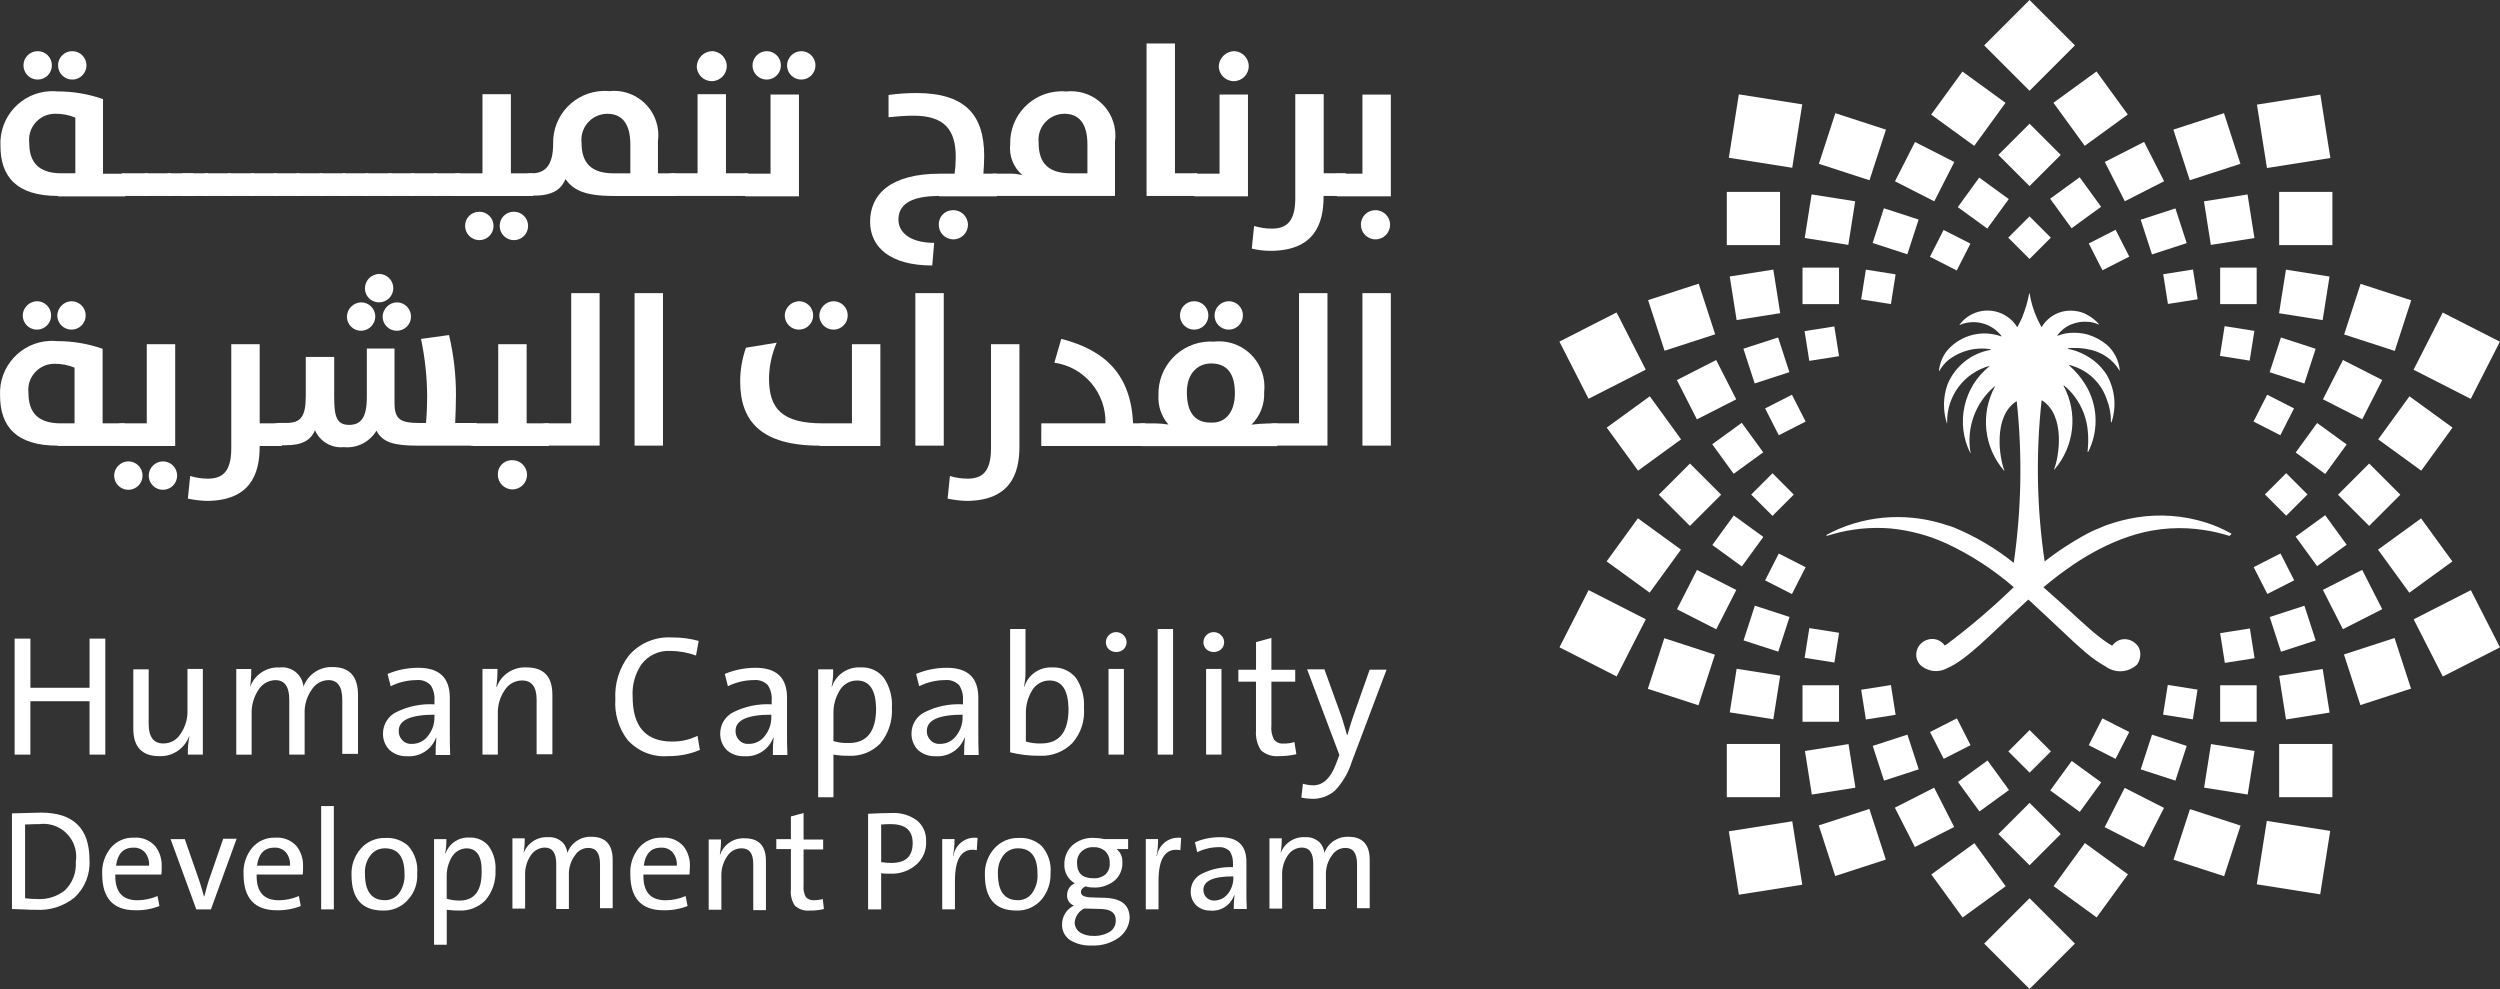 <?xml version="1.0" encoding="UTF-8"?>
<svg id="b" data-name="Layer 2" xmlns="http://www.w3.org/2000/svg" width="148.848" height="58.883" viewBox="0 0 148.848 58.883">
  <rect x="0" y="0" width="148.848" height="58.883" fill="#333333" stroke="none"/>
  <g id="c" data-name="UI Shell - Footer">
    <g>
      <path id="d" data-name="Path 26472" d="M132.838,31.763c-.477-.267-.979-.486-1.5-.652-1.328-.418-2.735-.524-4.111-.308-.604.098-1.198.249-1.775.453-.063.016-.124.04-.181.072-.308.127-.634.254-.942.417-.272.145-.543.29-.8.453-.624.371-1.223.782-1.793,1.231-.468-3.173-.529-6.392-.181-9.58,0-.01.008-.018.018-.018h0c1.431.906,1.014,3.4.724,4.111,0,.01.008.018.018.018h0c1.203-1.392,1.419-3.383.543-5,0-.01.008-.018.018-.018h0c.238.189.451.409.634.652.467.613.745,1.35.8,2.119.027.319.027.641,0,.96,0,.072-.018.145-.018.217q0,.018.018.018h.018c.596-1.18.589-2.575-.018-3.749-.214-.402-.483-.773-.8-1.1-.109-.109-.2-.2-.326-.308-.018-.018,0-.036.018-.018.106.019.209.05.308.091.904.316,1.612,1.031,1.92,1.938.175.437.262.905.254,1.376,0,.018.018.018.036,0,.31-.94.204-1.968-.29-2.825-.284-.445-.669-.818-1.123-1.087-.252-.151-.52-.273-.8-.362-.145-.036-.272-.072-.38-.091-.018,0-.018-.018,0-.036.126-.015.253-.021.38-.018.269-.005.537.019.8.073.403.067.786.222,1.123.453.31.213.57.491.761.815,0,.018.036,0,.018-.018-.055-.588-.334-1.133-.779-1.521-.33-.273-.712-.477-1.123-.6-.261-.071-.53-.107-.8-.109-.342-.009-.683.053-1,.181-.01,0-.018-.008-.018-.018h0c.247-.348.604-.603,1.014-.724.258-.083.53-.114.8-.091.226.011.447.066.652.163.01,0,.018-.008.018-.018h0c-.188-.221-.415-.405-.67-.543-.244-.144-.518-.231-.8-.254-.779-.09-1.538.286-1.938.96,0,0-.018.018-.018,0-.091-.163-.181-.344-.272-.543-.21-.467-.356-.961-.435-1.467,0-.018-.018-.018-.018,0-.095.502-.241.994-.435,1.467-.091.2-.181.381-.272.543,0,.018-.018,0-.018,0-.605-.973-1.884-1.27-2.857-.665-.22.137-.412.313-.566.52-.018.018,0,.036.018.018.883-.368,1.903-.092,2.481.67q0,.018-.018.018c-1.126-.409-2.388-.092-3.187.8-.296.355-.479.79-.525,1.25,0,.01.008.018.018.018h0c.129-.23.294-.438.489-.616.72-.586,1.656-.837,2.572-.688.018,0,.018.018,0,.036-1.155.202-2.125.981-2.572,2.065-.261.742-.274,1.55-.036,2.3,0,.018.018.018.018,0v-.054c-.027-1.556,1.001-2.933,2.5-3.35.01,0,.018.008.018.018h0c-1.549,1.237-2.024,3.387-1.141,5.161,0,.018.036,0,.018,0-.264-1.483.281-2.994,1.431-3.966.018-.018.036,0,.018.018-.876,1.617-.66,3.608.543,5,.018.018.036,0,.018-.018-.29-.724-.688-3.224.724-4.111.01,0,.018.008.018.018h0c.338,3.195.278,6.42-.181,9.6-1.079-.863-2.274-1.57-3.55-2.1-.142-.056-.287-.105-.435-.145-1.078-.362-2.214-.522-3.35-.471-1.2.054-2.376.349-3.459.869-.127.072-.254.127-.344.181-.036.018-.018.072.036.054.109-.036.2-.054.308-.091,1.123-.323,2.295-.439,3.459-.344,1.159.113,2.292.418,3.35.905,1.441.676,2.781,1.548,3.984,2.59-1.255,1.216-2.586,2.352-3.984,3.4-.036.018-.09.054-.127.073-.213-.309-.596-.453-.96-.362-.346.078-.619.344-.706.688-.072.28-.004.578.181.8.426.427,1.082.523,1.612.235,1.177-.489,2.626-2.047,4.4-3.677.145-.145.308-.272.453-.417.145.127.308.272.453.417.815.743,1.557,1.467,2.228,2.083.272.254.543.489.8.706.348.295.724.556,1.123.779.531.391,1.26.377,1.775-.036.036-.018.054-.054.091-.073.166-.231.231-.52.181-.8-.033-.178-.125-.339-.262-.457-.123-.113-.273-.194-.435-.236-.364-.091-.747.053-.96.362-.132-.069-.259-.148-.38-.235-.393-.279-.768-.581-1.123-.906-.254-.217-.525-.471-.8-.724-.543-.507-1.159-1.05-1.793-1.612.574-.483,1.173-.936,1.793-1.358.272-.181.525-.344.8-.507.362-.217.743-.417,1.123-.6.573-.273,1.167-.502,1.775-.684,1.335-.388,2.739-.474,4.111-.254.497.076.988.191,1.467.344.109-.072.145-.127.109-.145" fill="#fff"/>
      <rect id="e" data-name="Rectangle 20769" x="118.928" y="54.27" width="3.821" height="3.821" transform="translate(-4.333 101.9) rotate(-45)" fill="#fff"/>
      <rect id="f" data-name="Rectangle 20770" x="98.523" y="38.41" width="3.169" height="3.169" transform="translate(31.127 122.837) rotate(-71.994)" fill="#fff"/>
      <rect id="g" data-name="Rectangle 20771" x="107.64" y="11.764" width="2.627" height="2.627" transform="translate(79.043 118.658) rotate(-81.027)" fill="#fff"/>
      <rect id="h" data-name="Rectangle 20772" x="139.745" y="28.142" width="2.626" height="2.626" transform="translate(20.487 108.37) rotate(-45)" fill="#fff"/>
      <rect id="i" data-name="Rectangle 20773" x="138.759" y="21.887" width="2.626" height="2.626" transform="translate(55.817 137.478) rotate(-63.004)" fill="#fff"/>
      <rect id="j" data-name="Rectangle 20774" x="107.653" y="44.492" width="2.627" height="2.627" transform="translate(-5.81 17.555) rotate(-8.973)" fill="#fff"/>
      <rect id="k" data-name="Rectangle 20775" x="131.411" y="11.767" width="2.627" height="2.627" transform="translate(-.416 20.86) rotate(-8.973)" fill="#fff"/>
      <rect id="l" data-name="Rectangle 20776" x="113.27" y="47.35" width="2.626" height="2.626" transform="translate(-9.604 57.315) rotate(-26.996)" fill="#fff"/>
      <rect id="m" data-name="Rectangle 20777" x="119.524" y="7.909" width="2.626" height="2.626" transform="translate(28.872 88.146) rotate(-45)" fill="#fff"/>
      <rect id="n" data-name="Rectangle 20778" x="116.995" y="11.004" width="2.173" height="2.173" transform="translate(38.877 100.5) rotate(-53.989)" fill="#fff"/>
      <rect id="o" data-name="Rectangle 20779" x="122.501" y="45.735" width="2.173" height="2.173" transform="translate(13.052 119.265) rotate(-53.989)" fill="#fff"/>
      <rect id="p" data-name="Rectangle 20780" x="104.084" y="20.374" width="2.173" height="2.173" transform="translate(-1.485 33.546) rotate(-17.998)" fill="#fff"/>
      <rect id="q" data-name="Rectangle 20781" x="135.419" y="36.347" width="2.173" height="2.173" transform="translate(-4.887 44.01) rotate(-17.998)" fill="#fff"/>
      <rect id="r" data-name="Rectangle 20782" x="102.382" y="31.121" width="2.173" height="2.173" transform="translate(16.583 96.969) rotate(-53.989)" fill="#fff"/>
      <rect id="s" data-name="Rectangle 20783" x="144.367" y="35.798" width="3.821" height="3.821" transform="translate(-1.173 70.534) rotate(-27.006)" fill="#fff"/>
      <rect id="t" data-name="Rectangle 20784" x="103.209" y="49.174" width="3.822" height="3.822" transform="translate(-6.681 17.02) rotate(-8.973)" fill="#fff"/>
      <rect id="u" data-name="Rectangle 20785" x="134.651" y="5.908" width="3.822" height="3.822" transform="translate(.452 21.394) rotate(-8.973)" fill="#fff"/>
      <rect id="v" data-name="Rectangle 20786" x="96.284" y="31.488" width="3.169" height="3.169" transform="translate(13.576 92.795) rotate(-53.989)" fill="#fff"/>
      <rect id="w" data-name="Rectangle 20787" x="113.278" y="8.907" width="2.626" height="2.626" transform="translate(53.469 107.686) rotate(-63.004)" fill="#fff"/>
      <rect id="x" data-name="Rectangle 20788" x="100.293" y="21.889" width="2.626" height="2.626" transform="translate(.539 48.65) rotate(-26.996)" fill="#fff"/>
      <rect id="y" data-name="Rectangle 20789" x="119.526" y="48.348" width="2.626" height="2.626" transform="translate(.277 99.991) rotate(-45)" fill="#fff"/>
      <rect id="z" data-name="Rectangle 20790" x="135.416" y="20.378" width="2.173" height="2.173" transform="translate(73.911 144.655) rotate(-72.002)" fill="#fff"/>
      <rect id="aa" data-name="Rectangle 20791" x="107.321" y="40.8" width="2.173" height="2.173" fill="#fff"/>
      <rect id="ab" data-name="Rectangle 20792" x="93.506" y="19.262" width="3.821" height="3.821" transform="translate(.79 45.636) rotate(-27.006)" fill="#fff"/>
      <rect id="ac" data-name="Rectangle 20793" x="93.509" y="35.794" width="3.821" height="3.821" transform="translate(18.498 105.599) rotate(-62.994)" fill="#fff"/>
      <rect id="ad" data-name="Rectangle 20794" x="108.707" y="7.151" width="3.169" height="3.169" transform="translate(67.891 110.926) rotate(-71.994)" fill="#fff"/>
      <rect id="ae" data-name="Rectangle 20795" x="129.821" y="48.587" width="3.169" height="3.169" transform="translate(43.072 159.633) rotate(-71.994)" fill="#fff"/>
      <rect id="af" data-name="Rectangle 20796" x="139.969" y="38.398" width="3.169" height="3.169" transform="translate(-5.427 45.715) rotate(-18.006)" fill="#fff"/>
      <rect id="ag" data-name="Rectangle 20797" x="142.215" y="31.493" width="3.169" height="3.169" transform="translate(8.031 90.866) rotate(-36.011)" fill="#fff"/>
      <rect id="ah" data-name="Rectangle 20798" x="139.98" y="17.312" width="3.169" height="3.169" transform="translate(79.834 147.687) rotate(-71.994)" fill="#fff"/>
      <rect id="ai" data-name="Rectangle 20799" x="135.7" y="11.425" width="3.169" height="3.169" fill="#fff"/>
      <rect id="aj" data-name="Rectangle 20800" x="108.7" y="48.575" width="3.169" height="3.169" transform="translate(-10.104 36.548) rotate(-18.006)" fill="#fff"/>
      <rect id="ak" data-name="Rectangle 20801" x="122.898" y="50.823" width="3.169" height="3.169" transform="translate(8.902 122.291) rotate(-53.989)" fill="#fff"/>
      <rect id="al" data-name="Rectangle 20802" x="100.297" y="34.388" width="2.626" height="2.626" transform="translate(23.676 110.034) rotate(-63.004)" fill="#fff"/>
      <rect id="am" data-name="Rectangle 20803" x="107.321" y="15.934" width="2.173" height="2.173" fill="#fff"/>
      <rect id="an" data-name="Rectangle 20804" x="102.376" y="25.605" width="2.173" height="2.173" transform="translate(4.078 65.93) rotate(-36.011)" fill="#fff"/>
      <rect id="ao" data-name="Rectangle 20805" x="127.738" y="12.691" width="2.173" height="2.173" transform="translate(2.047 40.479) rotate(-17.998)" fill="#fff"/>
      <rect id="ap" data-name="Rectangle 20806" x="122.495" y="10.986" width="2.173" height="2.173" transform="translate(16.517 74.965) rotate(-36.011)" fill="#fff"/>
      <rect id="aq" data-name="Rectangle 20807" x="132.314" y="37.548" width="1.793" height="1.793" transform="translate(-4.366 21.246) rotate(-8.973)" fill="#fff"/>
      <rect id="ar" data-name="Rectangle 20808" x="135.222" y="28.542" width="1.793" height="1.793" transform="translate(19.052 104.872) rotate(-45)" fill="#fff"/>
      <rect id="as" data-name="Rectangle 20809" x="144.361" y="19.269" width="3.821" height="3.821" transform="translate(60.982 141.884) rotate(-62.994)" fill="#fff"/>
      <rect id="at" data-name="Rectangle 20810" x="135.7" y="44.295" width="3.169" height="3.169" fill="#fff"/>
      <rect id="au" data-name="Rectangle 20811" x="98.538" y="17.301" width="3.169" height="3.169" transform="translate(-.934 31.875) rotate(-18.006)" fill="#fff"/>
      <rect id="av" data-name="Rectangle 20812" x="129.812" y="7.15" width="3.169" height="3.169" transform="translate(3.735 41.045) rotate(-18.006)" fill="#fff"/>
      <rect id="aw" data-name="Rectangle 20813" x="115.608" y="4.888" width="3.169" height="3.169" transform="translate(43.055 97.465) rotate(-53.989)" fill="#fff"/>
      <rect id="ax" data-name="Rectangle 20814" x="138.756" y="34.382" width="2.626" height="2.626" transform="translate(-.941 67.471) rotate(-26.996)" fill="#fff"/>
      <rect id="ay" data-name="Rectangle 20815" x="99.305" y="28.143" width="2.626" height="2.626" transform="translate(8.642 79.775) rotate(-45)" fill="#fff"/>
      <rect id="az" data-name="Rectangle 20816" x="137.113" y="31.106" width="2.173" height="2.173" transform="translate(7.481 87.404) rotate(-36.011)" fill="#fff"/>
      <rect id="ba" data-name="Rectangle 20817" x="111.783" y="44.021" width="2.173" height="2.173" transform="translate(-8.414 37.082) rotate(-17.998)" fill="#fff"/>
      <rect id="bb" data-name="Rectangle 20818" x="119.946" y="43.839" width="1.793" height="1.793" transform="translate(3.761 98.551) rotate(-45)" fill="#fff"/>
      <rect id="bc" data-name="Rectangle 20819" x="110.941" y="16.182" width="1.793" height="1.793" transform="translate(77.525 124.885) rotate(-81.027)" fill="#fff"/>
      <rect id="bd" data-name="Rectangle 20820" x="105.402" y="33.268" width="1.793" height="1.793" transform="translate(27.591 113.358) rotate(-62.994)" fill="#fff"/>
      <rect id="be" data-name="Rectangle 20821" x="102.812" y="11.425" width="3.169" height="3.169" fill="#fff"/>
      <rect id="bf" data-name="Rectangle 20822" x="122.89" y="4.885" width="3.169" height="3.169" transform="translate(19.982 74.419) rotate(-36.011)" fill="#fff"/>
      <rect id="bg" data-name="Rectangle 20823" x="125.763" y="47.362" width="2.626" height="2.626" transform="translate(26.021 139.81) rotate(-63.004)" fill="#fff"/>
      <rect id="bh" data-name="Rectangle 20824" x="103.176" y="40.008" width="2.627" height="2.627" transform="translate(47.377 138.087) rotate(-81.027)" fill="#fff"/>
      <rect id="bi" data-name="Rectangle 20825" x="135.881" y="16.244" width="2.627" height="2.627" transform="translate(98.455 150.335) rotate(-81.027)" fill="#fff"/>
      <rect id="bj" data-name="Rectangle 20826" x="132.187" y="40.8" width="2.173" height="2.173" fill="#fff"/>
      <rect id="bk" data-name="Rectangle 20827" x="137.113" y="25.615" width="2.173" height="2.173" transform="translate(35.348 122.794) rotate(-53.989)" fill="#fff"/>
      <rect id="bl" data-name="Rectangle 20828" x="117.009" y="45.711" width="2.173" height="2.173" transform="translate(-4.947 78.375) rotate(-36.011)" fill="#fff"/>
      <rect id="bm" data-name="Rectangle 20829" x="115.215" y="14.002" width="1.793" height="1.793" transform="translate(50.113 111.583) rotate(-62.994)" fill="#fff"/>
      <rect id="bn" data-name="Rectangle 20830" x="124.671" y="43.081" width="1.793" height="1.793" transform="translate(29.367 135.883) rotate(-62.994)" fill="#fff"/>
      <rect id="bo" data-name="Rectangle 20831" x="128.917" y="40.908" width="1.793" height="1.793" transform="translate(68.274 163.51) rotate(-81.027)" fill="#fff"/>
      <rect id="bp" data-name="Rectangle 20832" x="105.403" y="23.812" width="1.793" height="1.793" transform="translate(.371 50.963) rotate(-27.006)" fill="#fff"/>
      <rect id="bq" data-name="Rectangle 20833" x="134.491" y="33.262" width="1.793" height="1.793" transform="translate(-.748 65.202) rotate(-27.006)" fill="#fff"/>
      <rect id="br" data-name="Rectangle 20834" x="107.575" y="37.524" width="1.793" height="1.793" transform="translate(53.603 139.573) rotate(-81.027)" fill="#fff"/>
      <rect id="bs" data-name="Rectangle 20835" x="128.926" y="16.177" width="1.793" height="1.793" transform="translate(-1.074 20.456) rotate(-8.973)" fill="#fff"/>
      <rect id="bt" data-name="Rectangle 20836" x="115.222" y="43.079" width="1.793" height="1.793" transform="translate(-7.307 57.522) rotate(-27.006)" fill="#fff"/>
      <rect id="bu" data-name="Rectangle 20837" x="103.207" y="5.892" width="3.822" height="3.822" transform="translate(81.016 110.418) rotate(-81.027)" fill="#fff"/>
      <rect id="bv" data-name="Rectangle 20838" x="134.642" y="49.151" width="3.822" height="3.822" transform="translate(64.818 177.98) rotate(-81.027)" fill="#fff"/>
      <rect id="bw" data-name="Rectangle 20839" x="118.928" y=".791" width="3.821" height="3.821" transform="translate(33.482 86.237) rotate(-45)" fill="#fff"/>
      <rect id="bx" data-name="Rectangle 20840" x="96.294" y="24.225" width="3.169" height="3.169" transform="translate(3.529 62.478) rotate(-36.011)" fill="#fff"/>
      <rect id="by" data-name="Rectangle 20841" x="142.223" y="24.224" width="3.169" height="3.169" transform="translate(38.381 126.962) rotate(-53.989)" fill="#fff"/>
      <rect id="bz" data-name="Rectangle 20842" x="102.812" y="44.295" width="3.169" height="3.169" fill="#fff"/>
      <rect id="ca" data-name="Rectangle 20843" x="115.619" y="50.831" width="3.169" height="3.169" transform="translate(-8.421 78.924) rotate(-36.011)" fill="#fff"/>
      <rect id="cb" data-name="Rectangle 20844" x="131.419" y="44.49" width="2.627" height="2.627" transform="translate(66.788 169.768) rotate(-81.027)" fill="#fff"/>
      <rect id="cc" data-name="Rectangle 20845" x="103.176" y="16.241" width="2.627" height="2.627" transform="translate(-1.459 16.511) rotate(-8.973)" fill="#fff"/>
      <rect id="cd" data-name="Rectangle 20846" x="135.886" y="40.021" width="2.627" height="2.627" transform="translate(-4.768 21.904) rotate(-8.973)" fill="#fff"/>
      <rect id="ce" data-name="Rectangle 20847" x="125.771" y="8.903" width="2.626" height="2.626" transform="translate(9.21 58.8) rotate(-26.996)" fill="#fff"/>
      <rect id="cf" data-name="Rectangle 20848" x="111.777" y="12.684" width="2.173" height="2.173" transform="translate(64.894 116.856) rotate(-72.002)" fill="#fff"/>
      <rect id="cg" data-name="Rectangle 20849" x="127.739" y="44.024" width="2.173" height="2.173" transform="translate(46.117 153.693) rotate(-72.002)" fill="#fff"/>
      <rect id="ch" data-name="Rectangle 20850" x="104.093" y="36.345" width="2.173" height="2.173" transform="translate(37.081 125.898) rotate(-72.002)" fill="#fff"/>
      <rect id="ci" data-name="Rectangle 20851" x="132.187" y="15.934" width="2.173" height="2.173" fill="#fff"/>
      <rect id="cj" data-name="Rectangle 20852" x="119.939" y="13.254" width="1.793" height="1.793" transform="translate(25.386 89.588) rotate(-45)" fill="#fff"/>
      <rect id="ck" data-name="Rectangle 20853" x="107.573" y="19.564" width="1.793" height="1.793" transform="translate(-1.864 17.168) rotate(-8.973)" fill="#fff"/>
      <rect id="cl" data-name="Rectangle 20854" x="104.637" y="28.549" width="1.793" height="1.793" transform="translate(10.089 83.248) rotate(-45)" fill="#fff"/>
      <rect id="cm" data-name="Rectangle 20855" x="134.481" y="23.812" width="1.793" height="1.793" transform="translate(51.891 134.104) rotate(-62.994)" fill="#fff"/>
      <rect id="cn" data-name="Rectangle 20856" x="132.301" y="19.548" width="1.793" height="1.793" transform="translate(92.229 148.824) rotate(-81.027)" fill="#fff"/>
      <rect id="co" data-name="Rectangle 20857" x="110.942" y="40.917" width="1.793" height="1.793" transform="translate(-5.153 17.954) rotate(-8.973)" fill="#fff"/>
      <rect id="cp" data-name="Rectangle 20858" x="124.673" y="13.991" width="1.793" height="1.793" transform="translate(6.932 58.642) rotate(-27.006)" fill="#fff"/>
      <path id="cq" data-name="Path 26473" d="M3.456,11.667C.963,11.667.026,10.501.026,8.667c-.077-1.71,1.247-3.159,2.957-3.236.15-.007.3-.003.45.012.919-.001,1.832.153,2.7.457v4.446h1.326v1.349H3.459l-.003-.028ZM2.244,3.046c.467,0,.846.379.846.846s-.379.846-.846.846c-.467,0-.846-.379-.846-.846-.001-.466.376-.845.842-.846h.004ZM4.485,7.002c-.384-.158-.797-.236-1.212-.229-.856.004-1.547.701-1.543,1.557,0,.061.004.121.011.181,0,1.166.572,1.807,1.921,1.807h.823v-3.316ZM4.302,3.046c.467,0,.846.379.846.846s-.379.846-.846.846c-.467,0-.846-.379-.846-.846-.001-.466.376-.845.842-.846h.004Z" fill="#fff"/>
      <path id="cr" data-name="Path 26474" d="M7.252,10.318h1.555v1.349h-1.555v-1.349Z" fill="#fff"/>
      <path id="cs" data-name="Path 26475" d="M8.624,10.318h1.555v1.349h-1.555v-1.349Z" fill="#fff"/>
      <path id="ct" data-name="Path 26476" d="M9.974,10.318h1.555v1.349h-1.555v-1.349Z" fill="#fff"/>
      <path id="cu" data-name="Path 26477" d="M10.843,10.318h1.555v1.349h-1.555v-1.349Z" fill="#fff"/>
      <path id="cv" data-name="Path 26478" d="M12.192,10.318h1.555v1.349h-1.555v-1.349Z" fill="#fff"/>
      <path id="cw" data-name="Path 26479" d="M13.564,10.318h1.555v1.349h-1.555v-1.349Z" fill="#fff"/>
      <path id="cx" data-name="Path 26480" d="M14.936,10.318h1.555v1.349h-1.555v-1.349Z" fill="#fff"/>
      <path id="cy" data-name="Path 26481" d="M16.285,10.318h1.555v1.349h-1.555v-1.349Z" fill="#fff"/>
      <path id="cz" data-name="Path 26482" d="M17.657,10.318h1.555v1.349h-1.555v-1.349Z" fill="#fff"/>
      <path id="da" data-name="Path 26483" d="M19.03,10.318h1.555v1.349h-1.555v-1.349Z" fill="#fff"/>
      <path id="db" data-name="Path 26484" d="M20.379,10.318h1.555v1.349h-1.555v-1.349Z" fill="#fff"/>
      <path id="dc" data-name="Path 26485" d="M21.751,10.318h1.555v1.349h-1.555v-1.349Z" fill="#fff"/>
      <path id="dd" data-name="Path 26486" d="M23.123,10.318h1.555v1.349h-1.555v-1.349Z" fill="#fff"/>
      <path id="de" data-name="Path 26487" d="M24.472,10.318h1.555v1.349h-1.555v-1.349Z" fill="#fff"/>
      <path id="df" data-name="Path 26488" d="M25.844,10.318h1.555v1.349h-1.555v-1.349Z" fill="#fff"/>
      <path id="dg" data-name="Path 26489" d="M26.439,10.982c0-.389.526-.663.778-.663h1.509v-4.711h1.692v4.711h1.326v1.349h-4.551c-.254,0-.754-.274-.754-.686ZM28.539,12.606c.467,0,.846.379.846.846,0,.467-.379.846-.846.846-.467,0-.846-.379-.846-.846-.008-.458.357-.836.816-.844.01,0,.02,0,.03,0v-.002ZM30.597,12.606c.467,0,.846.379.846.846,0,.467-.379.846-.846.846-.467,0-.846-.379-.846-.846-.008-.458.357-.836.816-.844.011,0,.023,0,.034,0l-.004-.002Z" fill="#fff"/>
      <path id="dh" data-name="Path 26490" d="M33.665,10.662c-.229.595-.755.983-1.829.983h-.274c-.252,0-.778-.252-.778-.663,0-.389.526-.663.778-.663h.091c.777,0,1.281-.435,1.281-1.761-.042-1.694,1.298-3.102,2.992-3.144.116-.003.232,0,.347.011,1.448-.158,2.75.887,2.908,2.335.023.212.021.427-.008.638v1.921h1.029v1.349h-3.659c-1.849,0-2.443-.412-2.878-1.006ZM37.53,8.604c0-1.281-.526-1.829-1.372-1.829-.856.004-1.547.701-1.543,1.557,0,.061.004.121.011.181,0,1.212.595,1.807,1.921,1.807h.983v-1.716Z" fill="#fff"/>
      <path id="di" data-name="Path 26491" d="M39.245,10.981c0-.389.526-.663.778-.663h1.509v-4.711h1.692v4.711h1.326v1.349h-4.551c-.228,0-.754-.274-.754-.686ZM42.378,3.046c.492,0,.891.4.892.892,0,.493-.398.893-.89.894-.493,0-.893-.398-.894-.89v-.004c.025-.482.41-.867.892-.892Z" fill="#fff"/>
      <path id="dj" data-name="Path 26492" d="M44.368,11.667c-.252,0-.778-.252-.778-.663,0-.389.526-.663.778-.663h1.509v-4.711h1.692v6.06h-3.2v-.023ZM45.648,3.046c.467,0,.846.379.846.846,0,.467-.379.846-.846.846-.467,0-.846-.379-.846-.846.007-.464.382-.839.846-.846ZM47.706,3.046c.467,0,.846.379.846.846,0,.467-.379.846-.846.846-.467,0-.846-.379-.846-.846.007-.464.382-.839.846-.846Z" fill="#fff"/>
      <path id="dk" data-name="Path 26493" d="M55.916,11.668c-1.9,0-2.424.64-2.424,1.418,0,.709.64,1.372,2.127,1.372l-.114,1.349c-2.515,0-3.7-1.1-3.7-2.607,0-1.624,1.212-2.859,4.162-2.859h.869c.046-.326.069-.654.069-.983,0-1.624-.663-2.47-2.516-2.47-.526,0-1.006.046-1.486.091v-1.326c.546-.074,1.096-.112,1.647-.114,2.9,0,4.048,1.281,4.048,3.75,0,.32-.023.663-.046,1.052h.8v1.349h-3.43l-.006-.022ZM56.762,12.514c.48,0,.869.389.869.869s-.389.869-.869.869-.869-.389-.869-.869h0c-.016-.464.348-.853.812-.869.019,0,.038,0,.057,0Z" fill="#fff"/>
      <path id="dl" data-name="Path 26494" d="M59.164,11.667c-.251,0-.778-.251-.778-.663,0-.389.526-.663.778-.663h.983c.247-.005.494.026.732.092-.539-.456-.814-1.151-.732-1.852-.043-1.694,1.297-3.103,2.991-3.145.116-.003.232,0,.348.011,1.448-.158,2.75.887,2.908,2.335.023.212.021.427-.008.638v3.247h-7.222ZM64.744,8.603c0-1.281-.526-1.829-1.372-1.829-.856.004-1.547.701-1.543,1.557,0,.061.004.121.011.181,0,1.212.595,1.807,1.921,1.807h.983v-1.716Z" fill="#fff"/>
      <path id="dm" data-name="Path 26495" d="M68.265,2.589h1.692v7.729h1.326v1.349h-3.018V2.589Z" fill="#fff"/>
      <path id="dn" data-name="Path 26496" d="M71.102,11.667c-.252,0-.778-.252-.778-.663,0-.389.5-.663.778-.663h1.509v-4.711h1.692v6.06h-3.2v-.023ZM73.457,3.046c.492,0,.891.4.892.892,0,.493-.398.893-.89.894-.493,0-.893-.398-.894-.89v-.004c.025-.482.41-.867.892-.892Z" fill="#fff"/>
      <path id="do" data-name="Path 26497" d="M74.531,14.801l.137-1.349c.341.105.695.159,1.052.16.869,0,1.4-.412,1.4-1.807v-6.2h1.692v4.711h1.319v1.349h-1.326v.046c0,1.647-.572,3.224-3.179,3.224-.369-.002-.736-.047-1.095-.134Z" fill="#fff"/>
      <path id="dp" data-name="Path 26498" d="M79.609,11.668c-.252,0-.778-.252-.778-.663,0-.389.5-.663.778-.663h1.509v-4.711h1.692v6.06h-3.2v-.023ZM81.896,12.514c.48,0,.869.389.869.869s-.389.869-.869.869-.869-.389-.869-.869h0c-.008-.472.367-.861.839-.869.01,0,.02,0,.029,0h0Z" fill="#fff"/>
      <path id="dq" data-name="Path 26499" d="M3.433,26.534C.94,26.534.003,25.368.003,23.534c-.077-1.71,1.247-3.159,2.957-3.236.15-.007.3-.003.45.012.919-.001,1.832.153,2.7.457v4.436h1.326v1.349H3.436l-.003-.018ZM2.198,17.934c.467,0,.846.379.846.846s-.379.846-.846.846c-.467,0-.846-.379-.846-.846.015-.463.388-.834.851-.846h-.005ZM4.439,21.89c-.384-.158-.797-.236-1.212-.229-.856.004-1.547.701-1.543,1.557,0,.061.004.121.011.181,0,1.166.572,1.807,1.921,1.807h.823v-3.316ZM4.256,17.934c.467,0,.846.379.846.846s-.379.846-.846.846c-.467,0-.846-.379-.846-.846.015-.461.386-.831.847-.846h-.001Z" fill="#fff"/>
      <path id="dr" data-name="Path 26500" d="M7.23,26.532c-.252,0-.778-.252-.778-.663,0-.389.526-.663.778-.663h1.509v-4.711h1.692v6.06h-3.2v-.023ZM7.642,27.47c.467,0,.846.379.846.846s-.379.846-.846.846c-.467,0-.846-.379-.846-.846.007-.464.381-.839.845-.846h.001ZM9.7,27.47c.467,0,.846.379.846.846s-.379.846-.846.846c-.467,0-.846-.379-.846-.846.007-.464.381-.839.845-.846h.001Z" fill="#fff"/>
      <path id="ds" data-name="Path 26501" d="M11.186,29.688l.137-1.349c.341.105.695.159,1.052.16.869,0,1.395-.412,1.395-1.806v-6.2h1.692v4.711h1.324v1.349h-1.326v.046c0,1.646-.572,3.224-3.179,3.224-.368-.015-.734-.06-1.095-.135Z" fill="#fff"/>
      <path id="dt" data-name="Path 26502" d="M22.414,25.64c-.402.678-1.16,1.061-1.944.983-.729.072-1.422-.334-1.715-1.006-.251.595-.777.892-1.715.892h-.457c-.252,0-.777-.252-.777-.663,0-.389.526-.663.777-.663h.457c.846,0,1.166-.343,1.166-1.6v-2.333h1.692v2.378c0,1.166.137,1.669.892,1.669.663,0,1.052-.389,1.052-1.647v-2.9h1.647v3.224c0,1.006.343,1.212,1.532,1.212h.343c.046-.526.069-1.143.069-1.555-.004-1.16-.127-2.317-.366-3.453l1.669-.229c.276,1.169.414,2.366.412,3.567,0,.526-.023,1.1-.046,1.669h1.281v1.349h-3.522c-1.395-.002-2.081-.185-2.447-.894ZM21.499,18.002c.466-.001.845.376.846.842v.004c-.007.464-.382.839-.846.846-.466.001-.845-.376-.846-.842v-.004c.015-.461.385-.831.846-.846h0ZM22.574,16.31c.467.002.844.382.843.849-.002.465-.378.841-.843.843-.458.009-.837-.355-.846-.814,0-.011,0-.022,0-.032.007-.464.382-.839.846-.846ZM23.626,18.002c.467,0,.846.379.846.846s-.379.846-.846.846c-.467,0-.846-.379-.846-.846.015-.461.385-.831.846-.846Z" fill="#fff"/>
      <path id="du" data-name="Path 26503" d="M28.155,26.532c-.252,0-.778-.252-.778-.663,0-.389.526-.663.778-.663h1.509v-4.711h1.692v4.711h1.326v1.349h-4.528v-.023ZM30.51,27.401c.48,0,.869.389.869.869s-.389.869-.869.869-.869-.389-.869-.869h0c-.023-.457.328-.846.785-.869.028-.001.056-.001.084,0Z" fill="#fff"/>
      <path id="dv" data-name="Path 26504" d="M32.5,26.532c-.252,0-.778-.252-.778-.663,0-.389.526-.663.778-.663h1.509v-7.753h1.692v9.079h-3.201Z" fill="#fff"/>
      <path id="dw" data-name="Path 26505" d="M37.782,17.453h1.692v9.079h-1.692v-9.079Z" fill="#fff"/>
      <path id="dx" data-name="Path 26506" d="M48.804,26.534c-3.5,0-4.734-1.464-4.734-3.819,0-.685.116-1.365.343-2.012l1.83-.3c-.291.672-.447,1.395-.457,2.127,0,1.807.778,2.676,3.2,2.676h1.738v-4.711h1.692v6.06h-3.613v-.021ZM47.569,17.934c.467,0,.846.379.846.846,0,.467-.379.846-.846.846-.467,0-.846-.379-.846-.846.015-.461.386-.831.847-.846h0ZM49.627,17.934c.467,0,.846.379.846.846,0,.467-.379.846-.846.846-.467,0-.846-.379-.846-.846.015-.461.385-.831.846-.846h0Z" fill="#fff"/>
      <path id="dy" data-name="Path 26507" d="M54.499,17.453h1.692v9.079h-1.692v-9.079Z" fill="#fff"/>
      <path id="dz" data-name="Path 26508" d="M56.42,29.688l.137-1.349c.341.105.695.159,1.052.16.869,0,1.395-.412,1.395-1.806v-6.2h1.692v6.106c0,1.646-.572,3.224-3.179,3.224-.369-.015-.736-.06-1.097-.135Z" fill="#fff"/>
      <path id="ea" data-name="Path 26509" d="M61.999,25.206h3.819c.047-1.801-1.26-3.352-3.042-3.613l.412-1.418c2.653.686,4.139,2.15,4.276,5.031h.732v1.349h-6.2l.003-1.349Z" fill="#fff"/>
      <path id="eb" data-name="Path 26510" d="M67.99,26.534c-.252,0-.777-.252-.777-.663,0-.389.5-.663.777-.663h.778c.268.004.535.027.8.069-.418-.479-.632-1.103-.594-1.738-.053-1.717,1.296-3.151,3.013-3.204.093-.003.187-.002.28.004,1.488-.169,2.831.9,3,2.387.023.204.023.409,0,.613.037.726-.238,1.433-.755,1.944.326-.04.654-.063.983-.069h.549v1.349h-8.05l-.004-.029ZM71.1,17.934c.467,0,.846.379.846.846,0,.467-.379.846-.846.846-.467,0-.846-.379-.846-.846-.001-.466.376-.845.842-.846h.005-.001ZM73.524,23.4c0-1.144-.457-1.761-1.418-1.761-.732,0-1.441.526-1.441,1.715,0,1.212.48,1.807,1.418,1.807.824.045,1.442-.549,1.442-1.761h-.001ZM73.158,17.934c.467,0,.846.379.846.846,0,.467-.379.846-.846.846-.467,0-.846-.379-.846-.846.007-.465.382-.84.847-.846h-.001Z" fill="#fff"/>
      <path id="ec" data-name="Path 26511" d="M75.835,26.532c-.252,0-.777-.252-.777-.663,0-.389.5-.663.777-.663h1.509v-7.753h1.692v9.079h-3.201Z" fill="#fff"/>
      <path id="ed" data-name="Path 26512" d="M81.118,17.453h1.692v9.079h-1.692v-9.079Z" fill="#fff"/>
      <path id="ee" data-name="Path 26513" d="M5.331,44.929v-3.179H1.809v3.179h-.937v-6.906h.938v2.927h3.522v-2.927h.938v6.906h-.939Z" fill="#fff"/>
      <path id="ef" data-name="Path 26514" d="M11.185,44.929c-.011-.361.02-.721.091-1.075h-.023c-.278.735-.999,1.206-1.784,1.166-1.006,0-1.532-.549-1.532-1.624v-3.545h.915v3.27c0,.755.3,1.144.869,1.144.42.006.812-.212,1.029-.572.288-.415.433-.913.412-1.418v-2.446h.915v5.1h-.892Z" fill="#fff"/>
      <path id="eg" data-name="Path 26515" d="M20.379,44.929v-3.27c0-.777-.274-1.166-.823-1.166-.399.007-.768.213-.983.549-.306.425-.459.941-.435,1.464v2.424h-.915v-3.27c0-.777-.274-1.166-.823-1.166-.411.006-.791.222-1.006.572-.285.425-.43.929-.412,1.441v2.424h-.915v-5.1h.892c.004.36-.019.719-.069,1.075h0c.263-.737.98-1.212,1.761-1.166.696-.085,1.329.411,1.414,1.107.001.012.003.024.004.036.263-.727.966-1.199,1.738-1.167,1.006,0,1.509.549,1.509,1.67v3.5h-.938v.043Z" fill="#fff"/>
      <path id="eh" data-name="Path 26516" d="M25.936,44.929c-.004-.336.012-.672.046-1.006h-.023c-.267.715-.977,1.165-1.738,1.1-.377.016-.746-.115-1.029-.366-.257-.262-.397-.616-.389-.983-.001-.545.31-1.043.8-1.281.702-.346,1.482-.503,2.264-.457v-.229c.027-.322-.053-.644-.229-.915-.221-.224-.533-.335-.846-.3-.532.004-1.056.129-1.532.366l-.183-.732c.579-.244,1.201-.368,1.829-.366,1.258,0,1.875.595,1.875,1.784v1.944c0,.526,0,1.029.023,1.464h-.869v-.023ZM25.89,42.551c-1.441,0-2.15.32-2.15.961-.01.204.065.402.206.549.145.161.356.245.572.229.39.007.759-.18.983-.5.249-.32.378-.716.366-1.121v-.114l.023-.004Z" fill="#fff"/>
      <path id="ei" data-name="Path 26517" d="M31.95,44.929v-3.27c0-.778-.3-1.144-.869-1.144-.419,0-.808.216-1.029.572-.285.417-.43.913-.412,1.418v2.424h-.914v-5.1h.892c.005.36-.018.719-.069,1.075h.023c.273-.739.997-1.213,1.784-1.166,1.029,0,1.532.549,1.532,1.624v3.545h-.938v.022Z" fill="#fff"/>
      <path id="ej" data-name="Path 26518" d="M41.669,44.654c-.602.249-1.248.373-1.9.366-.906.07-1.792-.285-2.4-.96-.532-.692-.792-1.554-.732-2.424-.055-.948.238-1.883.823-2.63.644-.729,1.59-1.117,2.561-1.052.533-.005,1.064.064,1.578.206l-.16.869c-.491-.178-1.009-.271-1.532-.275-.669-.036-1.313.264-1.715.8-.383.565-.568,1.24-.526,1.921,0,1.784.778,2.676,2.355,2.676.523.006,1.04-.112,1.509-.343l.139.846Z" fill="#fff"/>
      <path id="ek" data-name="Path 26519" d="M46.014,44.929c-.004-.336.012-.672.046-1.006h-.023c-.267.715-.977,1.165-1.738,1.1-.378.016-.746-.115-1.029-.366-.257-.262-.397-.616-.389-.983-.001-.545.31-1.043.8-1.281.702-.346,1.483-.503,2.264-.457v-.229c.027-.322-.054-.644-.229-.915-.221-.224-.533-.335-.846-.3-.532.004-1.056.129-1.532.366l-.183-.732c.579-.244,1.201-.368,1.829-.366,1.258,0,1.875.595,1.875,1.784v1.944c0,.526,0,1.029.023,1.464h-.869v-.023ZM45.945,42.551c-1.441,0-2.15.32-2.15.961-.01.204.065.402.206.549.145.161.356.245.572.229.39.007.759-.18.983-.5.249-.32.378-.716.366-1.121v-.114l.023-.004Z" fill="#fff"/>
      <path id="el" data-name="Path 26520" d="M52.413,44.266c-.502.514-1.204.781-1.921.732-.291.003-.582-.02-.869-.069v2.538h-.91v-7.615h.892c.012.345-.019.691-.092,1.029h.023c.247-.725.951-1.194,1.715-1.143.531-.029,1.042.201,1.372.618.353.525.522,1.153.48,1.784.047.77-.199,1.53-.69,2.126ZM51.018,40.516c-.442.003-.846.249-1.052.64-.23.394-.348.844-.343,1.3v1.669c.297.087.606.126.915.114,1.075,0,1.624-.686,1.624-2.058-.019-1.094-.385-1.665-1.139-1.665h-.005Z" fill="#fff"/>
      <path id="em" data-name="Path 26521" d="M57.403,44.929c-.004-.336.012-.672.046-1.006h-.023c-.267.715-.977,1.165-1.738,1.1-.377.016-.746-.115-1.029-.366-.257-.262-.397-.616-.389-.983-.001-.545.31-1.043.8-1.281.702-.346,1.483-.503,2.264-.457v-.229c.027-.322-.054-.644-.229-.915-.221-.224-.533-.335-.846-.3-.532.004-1.056.129-1.532.366l-.183-.732c.579-.244,1.201-.368,1.829-.366,1.258,0,1.875.595,1.875,1.784v1.944c0,.526,0,1.029.023,1.464h-.869v-.023ZM57.334,42.551c-1.441,0-2.15.32-2.15.961-.01.204.065.402.206.549.145.161.356.245.572.229.39.007.759-.18.983-.5.249-.32.378-.716.366-1.121v-.114l.023-.004Z" fill="#fff"/>
      <path id="en" data-name="Path 26522" d="M63.847,44.243c-.511.517-1.218.792-1.944.755-.593.006-1.185-.063-1.761-.206v-7.341h.915v2.47c.008.323-.022.645-.091.961h.023c.232-.716.917-1.186,1.669-1.144.538-.026,1.057.203,1.4.618.353.525.522,1.153.48,1.784.065.766-.184,1.525-.691,2.103ZM62.475,40.516c-.442.003-.846.249-1.052.64-.23.394-.348.844-.343,1.3v1.695c.297.087.606.126.915.114,1.075,0,1.624-.686,1.624-2.058-.019-1.12-.385-1.692-1.139-1.692h-.005Z" fill="#fff"/>
      <path id="eo" data-name="Path 26523" d="M66.893,38.663c-.25.213-.619.213-.869,0-.115-.107-.181-.255-.183-.412,0-.34.274-.616.614-.616.165,0,.322.065.438.182.119.113.186.27.183.434-.002.157-.068.305-.183.412ZM66.001,44.929v-5.1h.915v5.1h-.915Z" fill="#fff"/>
      <path id="ep" data-name="Path 26524" d="M68.929,44.929v-7.478h.915v7.478h-.915Z" fill="#fff"/>
      <path id="eq" data-name="Path 26525" d="M72.702,38.663c-.25.213-.619.213-.869,0-.115-.107-.181-.255-.183-.412,0-.34.274-.616.614-.616.165,0,.322.065.438.182.119.113.186.27.183.434-.002.157-.068.305-.183.412ZM71.81,44.929v-5.1h.915v5.1h-.915Z" fill="#fff"/>
      <path id="er" data-name="Path 26526" d="M77.184,44.906c-.338.076-.683.114-1.029.114-.39.04-.78-.084-1.075-.343-.225-.345-.33-.755-.3-1.166v-2.927h-1.049v-.707h1.052v-1.646l.915-.252v1.9h1.418v.709h-1.418v2.607c-.032.292.024.586.16.846.142.165.355.25.572.229.217.006.434-.025.64-.092l.114.728Z" fill="#fff"/>
      <path id="es" data-name="Path 26527" d="M80.482,45.363c-.198.642-.542,1.229-1.006,1.715-.388.334-.889.506-1.4.48-.2-.003-.4-.026-.595-.069l.092-.823c.201.056.408.086.617.091.572,0,1.029-.412,1.349-1.258l.206-.549-1.921-5.1h1.029l.96,2.653c.114.3.229.732.389,1.258h.023c.092-.343.252-.869.5-1.555l.823-2.333h1.006l-2.072,5.49Z" fill="#fff"/>
      <path id="et" data-name="Path 26528" d="M4.44,53.436c-.644.521-1.46.783-2.287.732-.206,0-.457,0-.778-.023-.32,0-.526-.023-.663-.023v-5.694l1.715-.046c1.944,0,2.9.937,2.9,2.813.056.842-.27,1.665-.887,2.241ZM2.34,49.068c-.137,0-.434,0-.846.023v4.391c.251.03.503.045.755.046.588.031,1.166-.157,1.624-.526.451-.443.685-1.062.64-1.692.172-1.062-.55-2.062-1.612-2.234-.187-.03-.377-.033-.565-.008h.004Z" fill="#fff"/>
      <path id="eu" data-name="Path 26529" d="M9.608,52.069h-2.744c-.023,1.029.412,1.532,1.326,1.532.409-.002.814-.088,1.189-.252l.114.595c-.459.18-.949.266-1.441.252-1.3,0-1.967-.709-1.967-2.149-.032-.562.146-1.117.5-1.555.342-.413.859-.642,1.395-.617.474-.038.939.147,1.258.5.27.345.408.775.389,1.212.005.161-.001.322-.019.482ZM8.876,51.543c.022-.289-.068-.576-.252-.8-.176-.19-.428-.291-.686-.275-.595,0-.938.366-1.029,1.075h1.967Z" fill="#fff"/>
      <path id="ev" data-name="Path 26530" d="M12.557,54.145h-.869l-1.532-4.185h.846l.892,2.561c.114.343.183.64.251.846h.023c.069-.274.137-.549.229-.846l.892-2.584h.8l-1.532,4.208Z" fill="#fff"/>
      <path id="ew" data-name="Path 26531" d="M18.024,52.069h-2.744c-.023,1.029.412,1.532,1.326,1.532.409-.002.814-.088,1.189-.252l.114.595c-.459.18-.949.266-1.441.252-1.3,0-1.967-.709-1.967-2.149-.032-.562.146-1.117.5-1.555.342-.413.859-.642,1.395-.617.474-.038.939.147,1.258.5.27.345.408.775.389,1.212.005.161-.001.322-.019.482ZM17.269,51.543c.022-.289-.068-.576-.252-.8-.176-.19-.428-.291-.686-.275-.595,0-.938.366-1.029,1.075h1.967Z" fill="#fff"/>
      <path id="ex" data-name="Path 26532" d="M19.121,54.145v-6.152h.755v6.151h-.755Z" fill="#fff"/>
      <path id="ey" data-name="Path 26533" d="M24.29,53.573c-.373.427-.919.662-1.486.64-1.258,0-1.875-.709-1.875-2.127-.023-.569.174-1.126.549-1.555.373-.427.919-.662,1.486-.64.496-.029.983.144,1.349.48.39.447.58,1.034.526,1.624.04.579-.158,1.149-.549,1.578ZM22.918,50.509c-.315-.006-.616.128-.823.366-.262.321-.393.729-.366,1.143,0,1.052.389,1.578,1.189,1.578.32.007.625-.137.823-.389.251-.343.373-.765.343-1.189,0-1.006-.389-1.509-1.166-1.51h0Z" fill="#fff"/>
      <path id="ez" data-name="Path 26534" d="M28.908,53.597c-.42.426-1.003.65-1.6.617-.237-.002-.474-.017-.709-.046v2.081h-.755v-6.289h.732c.007.284-.016.567-.069.846h.023c.212-.593.79-.975,1.418-.938.439-.024.863.161,1.143.5.301.426.447.943.412,1.464.027.642-.185,1.271-.595,1.765ZM27.765,50.51c-.362.012-.691.211-.869.526-.192.326-.296.697-.3,1.075v1.395c.244.077.499.115.755.114.892,0,1.326-.571,1.326-1.692.026-.959-.295-1.419-.912-1.419h0Z" fill="#fff"/>
      <path id="fa" data-name="Path 26535" d="M35.724,54.145v-2.7c0-.64-.229-.96-.686-.96-.324-.004-.627.16-.8.434-.259.349-.389.778-.366,1.212v1.992h-.755v-2.7c0-.64-.229-.96-.686-.96-.332.01-.639.18-.823.457-.239.349-.359.766-.343,1.189v1.99h-.755v-4.185h.732c.003.299-.02.597-.069.892h0c.222-.609.817-1,1.464-.961.333-.022.659.103.892.343.143.168.23.376.251.595.217-.602.802-.992,1.441-.961.823,0,1.258.457,1.258,1.372v2.881h-.755v.07Z" fill="#fff"/>
      <path id="fb" data-name="Path 26536" d="M41.052,52.069h-2.744c-.023,1.029.412,1.532,1.326,1.532.409-.002.814-.088,1.189-.252l.114.595c-.459.18-.949.266-1.441.252-1.3,0-1.967-.709-1.967-2.149-.032-.562.146-1.117.5-1.555.344-.415.862-.643,1.4-.617.474-.038.939.147,1.258.5.27.345.408.775.389,1.212,0,.157-.024.317-.024.482ZM40.297,51.543c.022-.289-.068-.576-.252-.8-.176-.19-.428-.291-.686-.275-.595,0-.938.366-1.029,1.075h1.967Z" fill="#fff"/>
      <path id="fc" data-name="Path 26537" d="M44.848,54.145v-2.7c0-.64-.229-.938-.709-.938-.346.003-.666.184-.846.48-.235.342-.356.751-.343,1.166v2.012h-.755v-4.185h.732c.005.299-.018.598-.069.892h.023c.222-.608.817-.999,1.464-.96.846,0,1.258.457,1.258,1.349v2.927h-.755v-.043Z" fill="#fff"/>
      <path id="fd" data-name="Path 26538" d="M49.056,54.122c-.277.068-.561.099-.846.092-.327.034-.652-.076-.892-.3-.184-.284-.265-.623-.229-.96v-2.4h-.869v-.594h.869v-1.349l.755-.206v1.578h1.166v.595h-1.166v2.15c-.025.237.023.476.137.686.123.132.3.199.48.183.178.001.355-.022.526-.069l.069.594Z" fill="#fff"/>
      <path id="fe" data-name="Path 26539" d="M54.568,51.469c-.434.383-1,.58-1.578.549-.176.004-.351-.003-.526-.023v2.15h-.778v-5.694c.5-.023.983-.046,1.418-.046.541-.028,1.074.134,1.509.457.352.302.546.749.526,1.212.036.528-.175,1.044-.571,1.395ZM53.036,49.069c-.191-.004-.382.003-.572.023v2.241c.197.028.396.043.595.046.869,0,1.281-.389,1.281-1.189-.001-.756-.436-1.122-1.305-1.122h0Z" fill="#fff"/>
      <path id="ff" data-name="Path 26540" d="M58.157,50.619c-.869-.16-1.3.458-1.3,1.83v1.692h-.758v-4.185h.732c.005.338-.026.675-.091,1.006h.023c.107-.692.748-1.17,1.441-1.075l-.047.732Z" fill="#fff"/>
      <path id="fg" data-name="Path 26541" d="M62,53.573c-.373.427-.919.662-1.486.64-1.258,0-1.875-.709-1.875-2.127-.023-.569.174-1.126.549-1.555.373-.427.919-.662,1.486-.64.496-.029.983.144,1.349.48.39.447.58,1.034.526,1.624.019.576-.177,1.138-.549,1.578ZM60.605,50.509c-.315-.006-.616.128-.823.366-.262.321-.393.729-.366,1.143,0,1.052.389,1.578,1.189,1.578.32.007.625-.137.823-.389.251-.343.373-.765.343-1.189,0-1.006-.389-1.509-1.166-1.51h0Z" fill="#fff"/>
      <path id="fh" data-name="Path 26542" d="M66.596,55.837c-.467.327-1.031.488-1.6.457-.449.024-.896-.088-1.281-.32-.313-.207-.495-.563-.48-.938-.002-.48.275-.917.709-1.12-.259-.092-.427-.343-.412-.618-.003-.306.177-.585.457-.709-.406-.233-.644-.676-.617-1.143-.006-.414.159-.812.457-1.1.362-.325.84-.49,1.326-.457.2.002.4.025.595.069h1.418v.595h-.686c.233.189.361.479.343.778.022.405-.137.799-.435,1.075-.369.312-.844.467-1.326.434-.148.001-.295-.022-.435-.069-.183.091-.275.206-.274.343,0,.206.229.32.709.32l.777.023c.938.046,1.418.435,1.418,1.212-.031.47-.276.9-.663,1.168ZM65.59,54.122l-.8-.023h-.256c-.311.164-.517.473-.549.823.001.239.121.462.32.595.241.146.519.217.8.206.345.013.687-.075.983-.252.215-.142.344-.383.343-.64.027-.458-.27-.686-.842-.709h.001ZM65.819,50.692c-.194-.174-.449-.265-.709-.252-.272-.016-.538.083-.732.274-.175.175-.267.416-.252.663,0,.617.32.915.983.915.257.016.51-.066.709-.229.183-.179.276-.431.252-.686.013-.253-.078-.501-.252-.686h.001Z" fill="#fff"/>
      <path id="fi" data-name="Path 26543" d="M70.278,50.619c-.869-.16-1.3.458-1.3,1.83v1.692h-.758v-4.185h.732c.005.338-.026.675-.091,1.006h.023c.107-.692.748-1.17,1.441-1.075l-.047.732Z" fill="#fff"/>
      <path id="fj" data-name="Path 26544" d="M73.456,54.146c-.003-.283.012-.565.046-.846h-.023c-.205.596-.791.974-1.418.915-.313.006-.616-.108-.846-.32-.215-.219-.331-.516-.32-.823,0-.449.258-.858.663-1.052.574-.284,1.212-.418,1.852-.389v-.185c.017-.264-.047-.528-.183-.755-.18-.181-.431-.273-.686-.251-.437.004-.867.106-1.258.3l-.137-.595c.477-.202.991-.304,1.509-.3,1.029,0,1.555.48,1.555,1.464v1.6c0,.435,0,.846.023,1.212h-.777v.025ZM73.41,52.179c-1.189,0-1.761.275-1.761.8-.008.345.265.632.61.64.01,0,.02,0,.03,0,.324-.002.628-.154.823-.412.206-.261.319-.583.32-.915v-.115l-.022.002Z" fill="#fff"/>
      <path id="fk" data-name="Path 26545" d="M80.797,54.145v-2.7c0-.64-.229-.96-.686-.96-.324-.004-.627.16-.8.434-.259.349-.389.778-.366,1.212v1.992h-.755v-2.7c0-.64-.229-.96-.686-.96-.332.01-.639.18-.823.457-.239.349-.359.766-.343,1.189v1.99h-.755v-4.185h.732c.003.299-.02.597-.069.892h0c.222-.609.817-1,1.464-.961.333-.022.659.103.892.343.143.168.23.376.251.595.217-.602.802-.992,1.441-.961.823,0,1.258.457,1.258,1.372v2.881h-.755v.07Z" fill="#fff"/>
    </g>
  </g>
</svg>